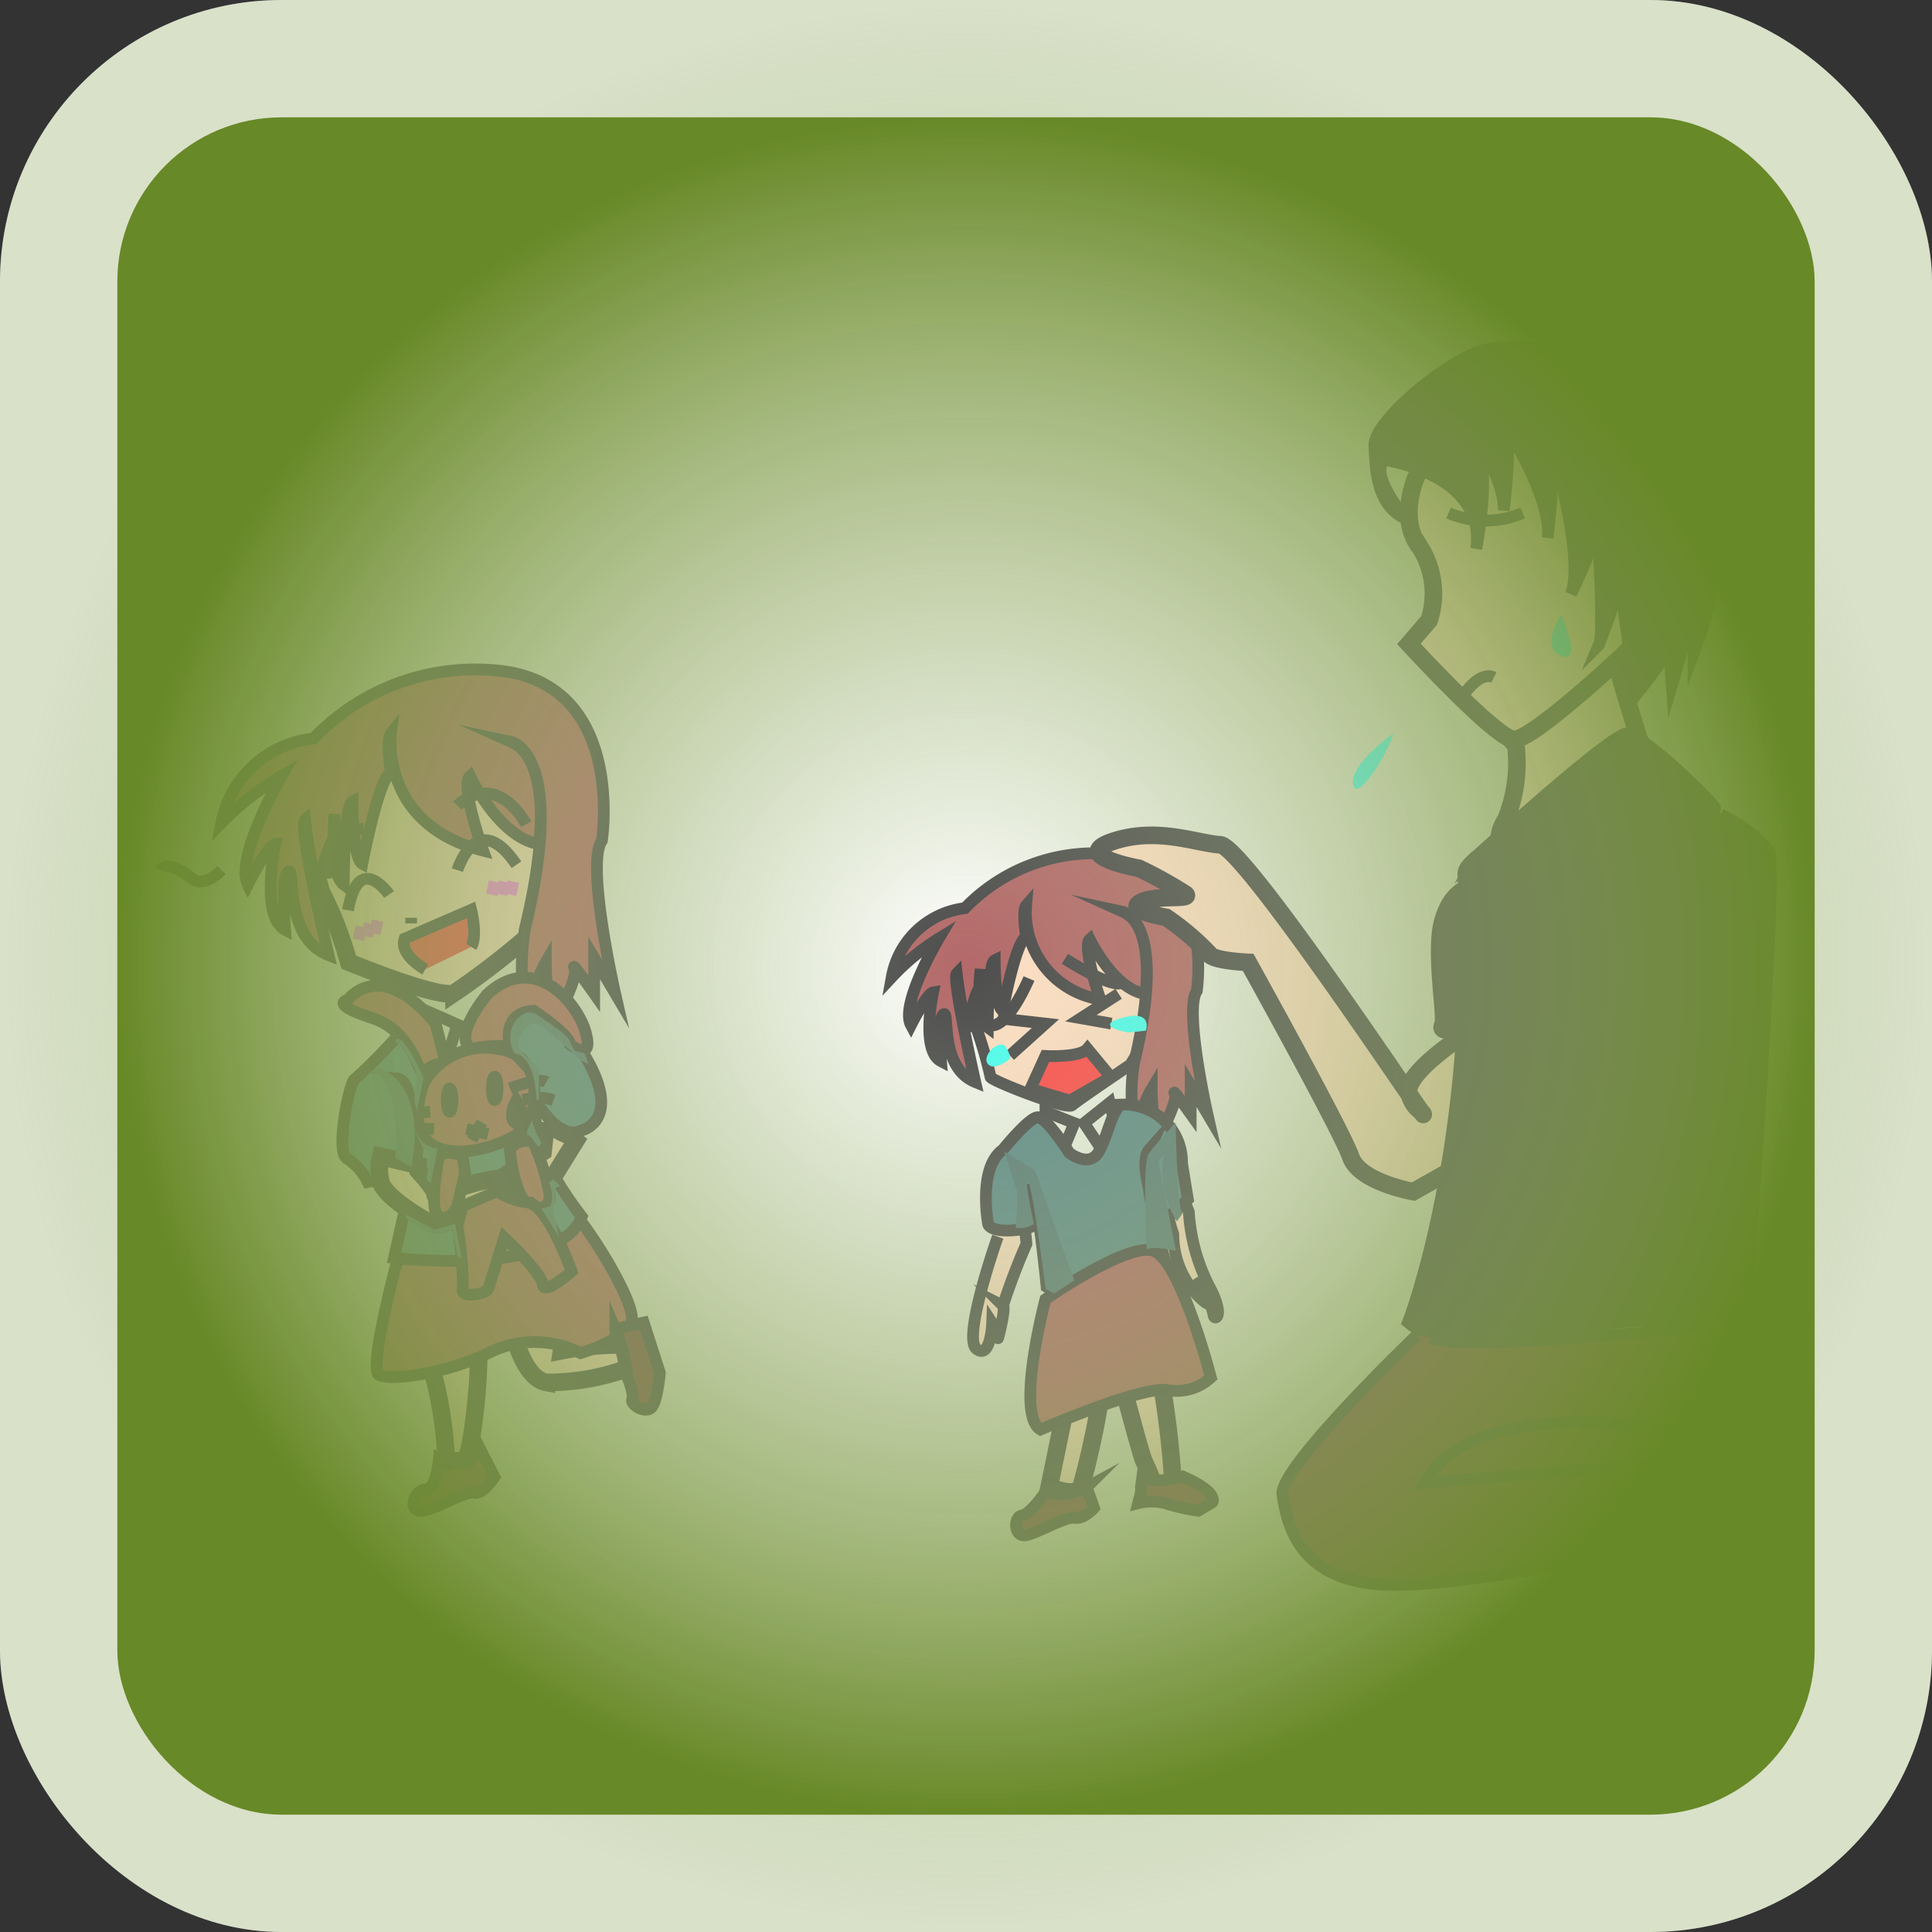 <svg xmlns="http://www.w3.org/2000/svg" xmlns:xlink="http://www.w3.org/1999/xlink" viewBox="0 0 82.33 82.33"><rect x="0" y="0" width="82.33" height="82.33" fill="#333333" stroke="none"/><defs><style>.cls-1{fill:#fff;}.cls-2{fill:url(#radial-gradient);}.cls-3{fill:#ffd0a9;stroke-width:0.75px;}.cls-10,.cls-3,.cls-4,.cls-5,.cls-6,.cls-7,.cls-8,.cls-9{stroke:#000;}.cls-10,.cls-12,.cls-3,.cls-4,.cls-5,.cls-6,.cls-7,.cls-8,.cls-9{stroke-miterlimit:10;}.cls-4{fill:#fdd0aa;}.cls-10,.cls-12,.cls-4,.cls-5,.cls-6,.cls-7,.cls-8,.cls-9{stroke-width:0.5px;}.cls-5{fill:#932929;}.cls-12,.cls-7{fill:none;}.cls-8{fill:red;}.cls-9{fill:#195858;}.cls-10{fill:#450000;}.cls-11{fill:#00ffec;}.cls-12{stroke:#ff57df;}.cls-13{fill:#144443;}.cls-14{fill:url(#radial-gradient-2);}</style><radialGradient id="radial-gradient" cx="41.17" cy="41.17" r="41.17" gradientUnits="userSpaceOnUse"><stop offset="0" stop-color="#fff"/><stop offset="1" stop-color="#688927" stop-opacity="0.25"/></radialGradient><radialGradient id="radial-gradient-2" cx="41.17" cy="-641.17" r="36.17" gradientTransform="matrix(1, 0, 0, -1, 0, -600)" gradientUnits="userSpaceOnUse"><stop offset="0" stop-color="#fff" stop-opacity="0.3"/><stop offset="1" stop-color="#688927"/></radialGradient></defs><title>btnSceneCh3Active</title><g id="Layer_2" data-name="Layer 2"><g id="Layer_1-2" data-name="Layer 1"><g id="Layer_2-2" data-name="Layer 2"><g id="Layer_1-2-2" data-name="Layer 1-2"><g id="Layer_2-2-2" data-name="Layer 2-2"><g id="Layer_1-2-2-2" data-name="Layer 1-2-2"><rect class="cls-1" width="82.33" height="82.33" rx="12" ry="12"/><rect class="cls-2" width="82.33" height="82.33" rx="12" ry="12"/><g id="Layer_2-2-2-2" data-name="Layer 2-2-2"><g id="Layer_1-2-2-2-2" data-name="Layer 1-2-2-2"><path class="cls-3" d="M47.83,59s.83,3.15.93,3.29a11.08,11.08,0,0,1,.46,1.12H50a39.79,39.79,0,0,0-.6-5C49.18,58.11,47.83,59,47.83,59Z"/><path class="cls-3" d="M45.57,59.19l-.86,4.17s1.17.49,1.35,0,1.09-4.27.81-4.67S45.57,59.19,45.57,59.19Z"/><path class="cls-4" d="M42.52,52.7S41,57,41.61,57.48s.67-1.1.67-1.1.28.43.25.63.35-1.3.21-1.37a27.66,27.66,0,0,1,1-2.63c0-.17-.18-1.55-.18-1.55l-1,.46v.6"/><path class="cls-4" d="M49.6,50.8a8.91,8.91,0,0,0,.4,1.8,3.8,3.8,0,0,0,1,2.57c1.16,1.18,0-.73,0-.73A5.23,5.23,0,0,1,51.71,56c0,.33.56.16-.21-1.24a8.07,8.07,0,0,1-.84-3.12l-.32-.79Z"/><path class="cls-3" d="M18.5,58.7a17.32,17.32,0,0,1,.5,3.24c-.18.21.53.46.84.21s.75-4.73.46-5.08-2,.77-2,.77Z"/><path class="cls-3" d="M21.73,56.21s.43,2.49,1.55,2.7a9.91,9.91,0,0,0,3.46-.6s-.07-.84-.28-1a13.47,13.47,0,0,0-2.53.25s.24-1.58,0-1.58S22.08,55.79,21.73,56.21Z"/><path class="cls-5" d="M16.89,53.86s-1.19,4.45-.74,4.73,3-.07,4.8-1a4.35,4.35,0,0,1,3.79.07s1.89-.54,2.17-1.34-2.47-5.11-3-5.11-3.31,2-6.1,1.44Z"/><path class="cls-3" d="M13.69,38a15.52,15.52,0,0,1,1.17,3s3.83,1.58,4.49,1.32a33.16,33.16,0,0,0,3.51-2.74s1.36-4.49,1-5-2.3-4.39-5.31-3.74-4.74,1.26-4.88,2.57S12.52,33.86,13.69,38Z"/><path class="cls-4" d="M41.54,43.62a18.19,18.19,0,0,1,.67,2.27c-.07.12,3.23,1.42,3.47,1.21s2.49-1.73,2.49-1.73,1.93-3.11,1.58-3.56-1.16-5.12-5-3.23S41,41.7,41,41.7Z"/><path class="cls-5" d="M13.36,31.47a4.48,4.48,0,0,0-3.93,3.6,12,12,0,0,1,2.57-2s-2,3.45-1.44,4.63c0,0,.84-1.68,1.17-1.73,0,0-.65,3.09.42,3.65,0,0-.19-2.29.14-2.48S12.05,39.93,14,40.7c0,0-1.31-5.47-1-5.75,0,0,.28,2.52.61,2.66a7,7,0,0,1,.65-2V34.7s-.26,2.52.39,3c0,0,0-3.37.37-3.55,0,0,0,2.43.42,2.66,0,0,.7-3.69,1.22-3.88,0,0-.23-1.4,0-1.68,0,0-.51,3.88,3.93,5,0,0-1-2.8-.56-3.18,0,0,1.22,2.62,2.94,2.9,0,0,.51-3.6-1.17-4.35,0,0,2.38.51.56,8,0,0-.42,2.62.28,3.18a5,5,0,0,1,.62-1.8s0,2.36.47,2.36c0,0,.93-1.73.75-2.1s.84,1.08.84,1.08V40.82l.89,1.5s-1.26-5.52-.56-6.5c0,0,1-6.4-4.07-7.2A9.53,9.53,0,0,0,13.36,31.47Z"/><path class="cls-5" d="M41.12,38.7A3.6,3.6,0,0,0,38,41.64,9.62,9.62,0,0,1,40,40s-1.66,2.79-1.18,3.68c0,0,.68-1.35.94-1.39,0,0-.53,2.48.34,2.93,0,0-.15-1.84.11-2s-.19,2.26,1.35,2.89c0,0-1-4.4-.79-4.62,0,0,.23,2,.49,2.14,0,0,.3-1.47.53-1.58V41.3s-.26,2.07.3,2.48c0,0,0-2.71.3-2.86,0,0,0,2,.34,2.14,0,0,.56-3,1-3.12,0,0-.19-1.13,0-1.35a3.75,3.75,0,0,0,3.16,4s-.79-2.26-.45-2.56c0,0,1,2.11,2.37,2.33,0,0,.41-2.89-.94-3.5,0,0,1.92.41.45,6.47,0,0-.34,2.11.23,2.56a4,4,0,0,1,.53-1.49s0,1.9.38,1.9c0,0,.75-1.39.6-1.69s.68.86.68.86V46.26l.71,1.2s-1-4.44-.45-5.23c0,0,.79-5.15-3.27-5.79A7.66,7.66,0,0,0,41.12,38.7Z"/><path class="cls-3" d="M64.6,31.78a6.4,6.4,0,0,1-.42,3.12c-.63,1,0,1.26,0,1.26l6.28-2.77s-2-6.06-1.79-6.29-3.44,4.54-4.17,4.15S64.6,31.78,64.6,31.78Z"/><path class="cls-3" d="M60.34,20.35s-.79,1.81.19,3a3.69,3.69,0,0,1,.37,3.09l-.86,1s3.67,4,4.46,4.07,4.9-3.81,4.9-3.81S72,24.21,71.74,23s-1-7.48-5.24-7.06a8,8,0,0,0-6,4.06Z"/><path class="cls-6" d="M59,19.6s4.33.6,3.91,3.78c0,0,.79-3.87-.23-5,0,0,1.45,2,1.4,3.37,0,0,.42-3.27,0-3.74,0,0,2.1,3.27,1.87,4.91,0,0,.5-4,0-4.53,0,0,1.62,5.19,1,6.92,0,0,1.31-2.71,1.17-3.23s.3,5.09,0,5.42A18.63,18.63,0,0,0,69,24.84s.79,4.49.42,5.14c0,0,2-2.38,1.82-2.76s0,2,0,2l.93-3.13v1.78s1.36-3.61.84-4.45a5.59,5.59,0,0,1,.56,2.16l.28-4.35s-1.26-5-4.16-5.66-5-1-6.45-.65-4.72,3-4.67,4.07.09,2.57,1.36,3.13C59.92,22.08,58.32,20.26,59,19.6Z"/><path class="cls-7" d="M19.49,37.08s.84-2.71,2.52-.23"/><path class="cls-7" d="M19.49,34.33s1.5-1.59,2.94.79"/><path class="cls-7" d="M16.58,38.12s-1.3-1.89-1.75.67"/><path class="cls-7" d="M15.49,35.32s-1.82-.09-1.58,2.13"/><line class="cls-7" x1="17.52" y1="39.11" x2="17.52" y2="39.35"/><path class="cls-8" d="M18.12,41.31S17,40.7,17.24,40l2.84-1.23s.28,1.12,0,1.58"/><path class="cls-9" d="M17,44.08A23.2,23.2,0,0,1,15.11,46c-.21.07-.84,3.09-.32,3.37a2.58,2.58,0,0,1,.88,1s1.89-.39,1.82-.6a3,3,0,0,1,0-.81s.28-2.91-.56-3c0,0,.85.49.86,3.19l-1,4.45s7,.84,8-1.75c0,0-1.61-2.07-1.44-2.66,0,0-.88-1.68-.42-2.14,0,0,.91,1.58,1.86,1.12,0,0,1.87-.44,0-3.4s-3.37-1.29-3.37-1.29l-1.3,2.13s-2.3-1.09-2.29-1.51S17,44.08,17,44.08Z"/><polygon class="cls-7" points="18.89 43.39 19.49 43.66 19.08 44.98 17.83 44.01 18.15 43.07 18.89 43.39"/><path class="cls-7" d="M19.87,43.77l.64,1.1,1.21-1.1a7.83,7.83,0,0,1-.35-1.39Z"/><path class="cls-5" d="M14.82,42.61s1.35-1.88,3.74,1L19,45.34s-.74-.11-.88.46-.35-1.8-2.24-2.41S14.82,42.61,14.82,42.61Z"/><path class="cls-5" d="M18.08,46.12s-.85,2.07.45,2.73,3.53-.32,3.9-.84.88-3-1.16-3.3A3,3,0,0,0,18.08,46.12Z"/><path class="cls-5" d="M20.75,42.38s-1.55,1.88-.63,2.3c0,0,1.39-.25,1.62,0,0,0-.45-1.54,1-1.61,0,0,1.52,1,1.56,1.44,0,0,1,.8.67-.48S22.76,40.5,20.75,42.38Z"/><path class="cls-3" d="M17.83,49.9s.77.84.71,1,2.18-.84,3.2-.67a6.67,6.67,0,0,1,1.4-.6c.32,0,0,.81,0,.81s-4.22,1.86-4.6,1.75S16.37,51,16.23,50.37a2.31,2.31,0,0,1,0-1.09l1.6.39Z"/><path class="cls-3" d="M24.71,48.33l-1.19,1.92-1.79.55-.53-.51,1.94-1.21.14-1.24S24.38,48.7,24.71,48.33Z"/><path class="cls-5" d="M18.7,49.32s-.47,2.24,0,2.51.78-.42.78-.42L19.82,50l-.11-.73S19,48.91,18.7,49.32Z"/><path class="cls-5" d="M21.73,49s.18,2.28,1,2.45.68-.61.68-.61a10.2,10.2,0,0,0-.68-2.16A.8.8,0,0,0,21.73,49Z"/><ellipse class="cls-7" cx="21.08" cy="46.38" rx="0.12" ry="0.5"/><ellipse class="cls-7" cx="19.16" cy="46.88" rx="0.12" ry="0.5"/><line class="cls-7" x1="19.87" y1="48.11" x2="20.8" y2="48.33"/><line class="cls-7" x1="20.54" y1="47.83" x2="20.11" y2="48.58"/><path class="cls-7" d="M22,46.88s-.42.78,0,1S22.33,47.36,22,46.88Z"/><path class="cls-7" d="M18.33,47.37s-.93.08-1.13.32"/><path class="cls-3" d="M61.73,44.56s-1.85,1.31-1.69,2,.57.77.61.93S53,36.06,52,36s-2.68-.77-4.56-.15S48.53,37,48.53,37a17.58,17.58,0,0,1,2,1.11c.25.25-1.3,0-1.93.35s1.09.63,1.09.63a10.92,10.92,0,0,1,1.82,1.54c.11.32,1.68.38,1.68.38s4,7.21,4.37,8.29,2.67,1.48,2.67,1.48l1.4-.79,2.15-2.47,1-2.06S63.67,42.82,61.73,44.56Z"/><path class="cls-7" d="M18.5,48.11s-1.27-.06-1.3.22"/><path class="cls-7" d="M21.73,46.38s1.2-.48,1.55-.27"/><path class="cls-7" d="M22.29,46.88a2.13,2.13,0,0,1,1.3,0"/><path class="cls-5" d="M19.49,52.26a14.51,14.51,0,0,1,.23,2.67c-.13.41,1,.22,1.08,0s.69-2.19.69-2.19,1.6,1.51,1.64,2,1.23-.56,1.23-.56-1-2.82-1.86-2.94a2.76,2.76,0,0,1-1.31-.48l-1.48.64Z"/><path class="cls-10" d="M18.7,62.24s-.13,1.26-.55,1.23-.79.81-.31.91,2-.88,2.36-.77.87-.67.87-.67l-.75-1.47s-.21,1.08-.61.91S19.11,62.59,18.7,62.24Z"/><path class="cls-10" d="M26.74,58.7s.29.68.2.92.51.6.79.39.39-1.51.39-1.51l-.69-2.14-1.21.28A6.75,6.75,0,0,1,26.74,58.7Z"/><polyline class="cls-7" points="42.52 43.39 44.55 43.62 43.04 44.98"/><polyline class="cls-7" points="47.67 42.35 46.06 43.39 47.36 43.62"/><path class="cls-7" d="M45.38,40.86s2.08,1.34,2.45,1"/><path class="cls-7" d="M43.85,41.7s-.84,2-1.58,2"/><path class="cls-8" d="M44.55,45s1.47.08,1.79-.31l1,1.21-1.75,1-1.68-.5Z"/><polygon class="cls-7" points="44.55 47.37 45.78 47.86 45.17 49.34 44.55 47.83 44.55 47.37"/><polygon class="cls-7" points="46.2 47.86 47.01 49.08 47.46 47.69 47.29 46.99 46.2 47.86"/><path class="cls-9" d="M45.57,49.13s.85.67,1.26-.06.57-1.89,1-2a2.46,2.46,0,0,1,2.54,2.38h0v.12l.25,1.54s-1,1-1.16.88-1-2.43-.49-3c0,0-.42.91.63,4.57,0,0-2.63,2.77-5,1.28,0,0-.16-1.64-.35-2.92a5.11,5.11,0,0,0-.35-1.49,6.08,6.08,0,0,1,.21,1.74c-.14.24-1.82.46-2,0,0,0-.46-2.4.63-3.18,0,0,1.09-1.35,1.47-1.38S45.57,49.13,45.57,49.13Z"/><path class="cls-5" d="M44.55,55.37s-1.3,4.91-.21,5.55c0,0,4.36-1.89,5.44-1.68a2.13,2.13,0,0,0,1.82-.54s-1.33-5.18-2.52-5.42S44.55,55.37,44.55,55.37Z"/><path class="cls-10" d="M44.55,63.58s-.63.94-1,1-.35.95.18.84,1.68-.81,2.07-.74.82-.42.82-.42l-.31-.88A2.36,2.36,0,0,1,44.55,63.58Z"/><path class="cls-10" d="M48.62,63.36v.22l-.12.48a2.39,2.39,0,0,1,1.16,0,8.57,8.57,0,0,0,1.4.32l.6-.36s.32-.41-1.26-1.1c0,0-1.26.37-1.72,0Z"/><path class="cls-11" d="M48.09,44s-1.58-.27-.26-.63,1,.55,1,.55Z"/><path class="cls-11" d="M42.27,44.7s.42-.37.6-.07a1.4,1.4,0,0,1,.19.46,1.3,1.3,0,0,1-.54.32C42.15,45.57,41.78,45.21,42.27,44.7Z"/><path class="cls-11" d="M59.38,31.25s-1.86,1.3-1.72,2.17S59.17,32.06,59.38,31.25Z"/><path class="cls-11" d="M66.53,26.2s-.95,1.4,0,1.75S66.53,26.2,66.53,26.2Z"/><path class="cls-7" d="M62.4,29.57s.67-1,1.26-.7"/><path class="cls-7" d="M61.73,21.86a4,4,0,0,0,3.16,0"/><path class="cls-6" d="M62.82,36.56s5.85-5.34,6.52-5.31,3.75,3,3.75,3.21S63.17,35.87,62.82,36.56Z"/><path class="cls-6" d="M75.37,36.16c.45.7-1,20.19-1,20.19s-6.84-.65-8.87,1.1-5.5-1.1-5.5-1.1,2.92-7.5,2.36-19.11c0,0-.35-2.06,10.69-2.78"/><path class="cls-6" d="M73.33,34.7a6.58,6.58,0,0,1,2,1.47"/><path class="cls-6" d="M61.59,44s1.3.91,1.44,1.45,2.45-2.08,2.45-2.08l1.05-4.6s0-2.22-2.07-1.71-2.7.83-3.09,2.14.14,4.09,0,4.44a.23.23,0,0,0,.22.36Z"/><path class="cls-10" d="M60.36,56.91s-5.89,5.64-5.71,6.79.63,3.77,4.56,3.84,12.48-2.07,13.43-1.37l.77.21L74,61.44S63.27,58.7,60.71,63.19l12.38-1L74,56.77l.32-.42S62.27,57.7,61,57"/><path class="cls-7" d="M9.44,37.08s-.75.78-1.24.37S7,36.7,6.87,37.08"/><line class="cls-12" x1="21.08" y1="37.57" x2="20.96" y2="38.13"/><line class="cls-12" x1="15.39" y1="39.49" x2="15.28" y2="40.05"/><line class="cls-12" x1="15.76" y1="39.35" x2="15.64" y2="39.91"/><line class="cls-12" x1="16.09" y1="39.23" x2="15.97" y2="39.79"/><line class="cls-12" x1="21.49" y1="37.57" x2="21.37" y2="38.13"/><line class="cls-12" x1="21.88" y1="37.57" x2="21.76" y2="38.13"/><path class="cls-13" d="M16.09,45.78s1,.58.75,3.56l.68.39s.83-3.39-1.43-4.25l-.45.31Z"/><path class="cls-13" d="M24.71,45.17s-1.63-1.66-2-1.56-.82.76-.54,1.13.81.65.8,1,0,1.09,0,1.09l-.11.06s0-1.84-.92-2a1.23,1.23,0,0,1,0-1.34c.46-.65.92-.32.92-.32s1.4.88,1.42,1.14a1.69,1.69,0,0,0,.23.41l.41.11.16.45Z"/><path class="cls-13" d="M17.67,46.52a2,2,0,0,0,0-1c-.18-.3-.55-1-.74-1.07s0-.19,0-.19.32-.12,1.12,1.68l-.29,1.39A2,2,0,0,1,17.67,46.52Z"/><path class="cls-13" d="M18,48.87l.35.37-.18,1,.18.19.3-1.49a1,1,0,0,1-.86-.59c-.27-.6,0,.08,0,.08Z"/><path class="cls-13" d="M22.7,47.7l-.26.53.51.65.12-.18S22.59,47.83,22.7,47.7Z"/><path class="cls-13" d="M17.3,51.9a6.88,6.88,0,0,0,1.2.71,5.11,5.11,0,0,0,.78-.23l.21,1.16.19.1-.29-1.49-.88.26-1.2-.65Z"/><path class="cls-13" d="M23.46,51.4a1.23,1.23,0,0,0-.08-1l.2-.14.32.32a.19.19,0,0,0-.25.21,6.94,6.94,0,0,1-.07.77l.24,1.14-.75-1.2Z"/><path class="cls-13" d="M43.28,52.32a14.82,14.82,0,0,0,.07-1.53l-.56-1.72,1.31.8,1.68,4.69-.86.56-.36-.19s-.56-4.36-.75-4.58.25,1.81.25,1.81A1.12,1.12,0,0,1,43.28,52.32Z"/><path class="cls-13" d="M48.87,53.25s-.21-3.68.09-4.1,1.14-1.31,1.14-1.31.06,3.84.3,3.86l-.25.35a4.15,4.15,0,0,1-.55-2.87l-.24.3.75,3.82S49.07,53.07,48.87,53.25Z"/></g></g><rect class="cls-14" x="5" y="5" width="72.33" height="72.33" rx="7" ry="7"/></g></g></g></g></g></g></svg>